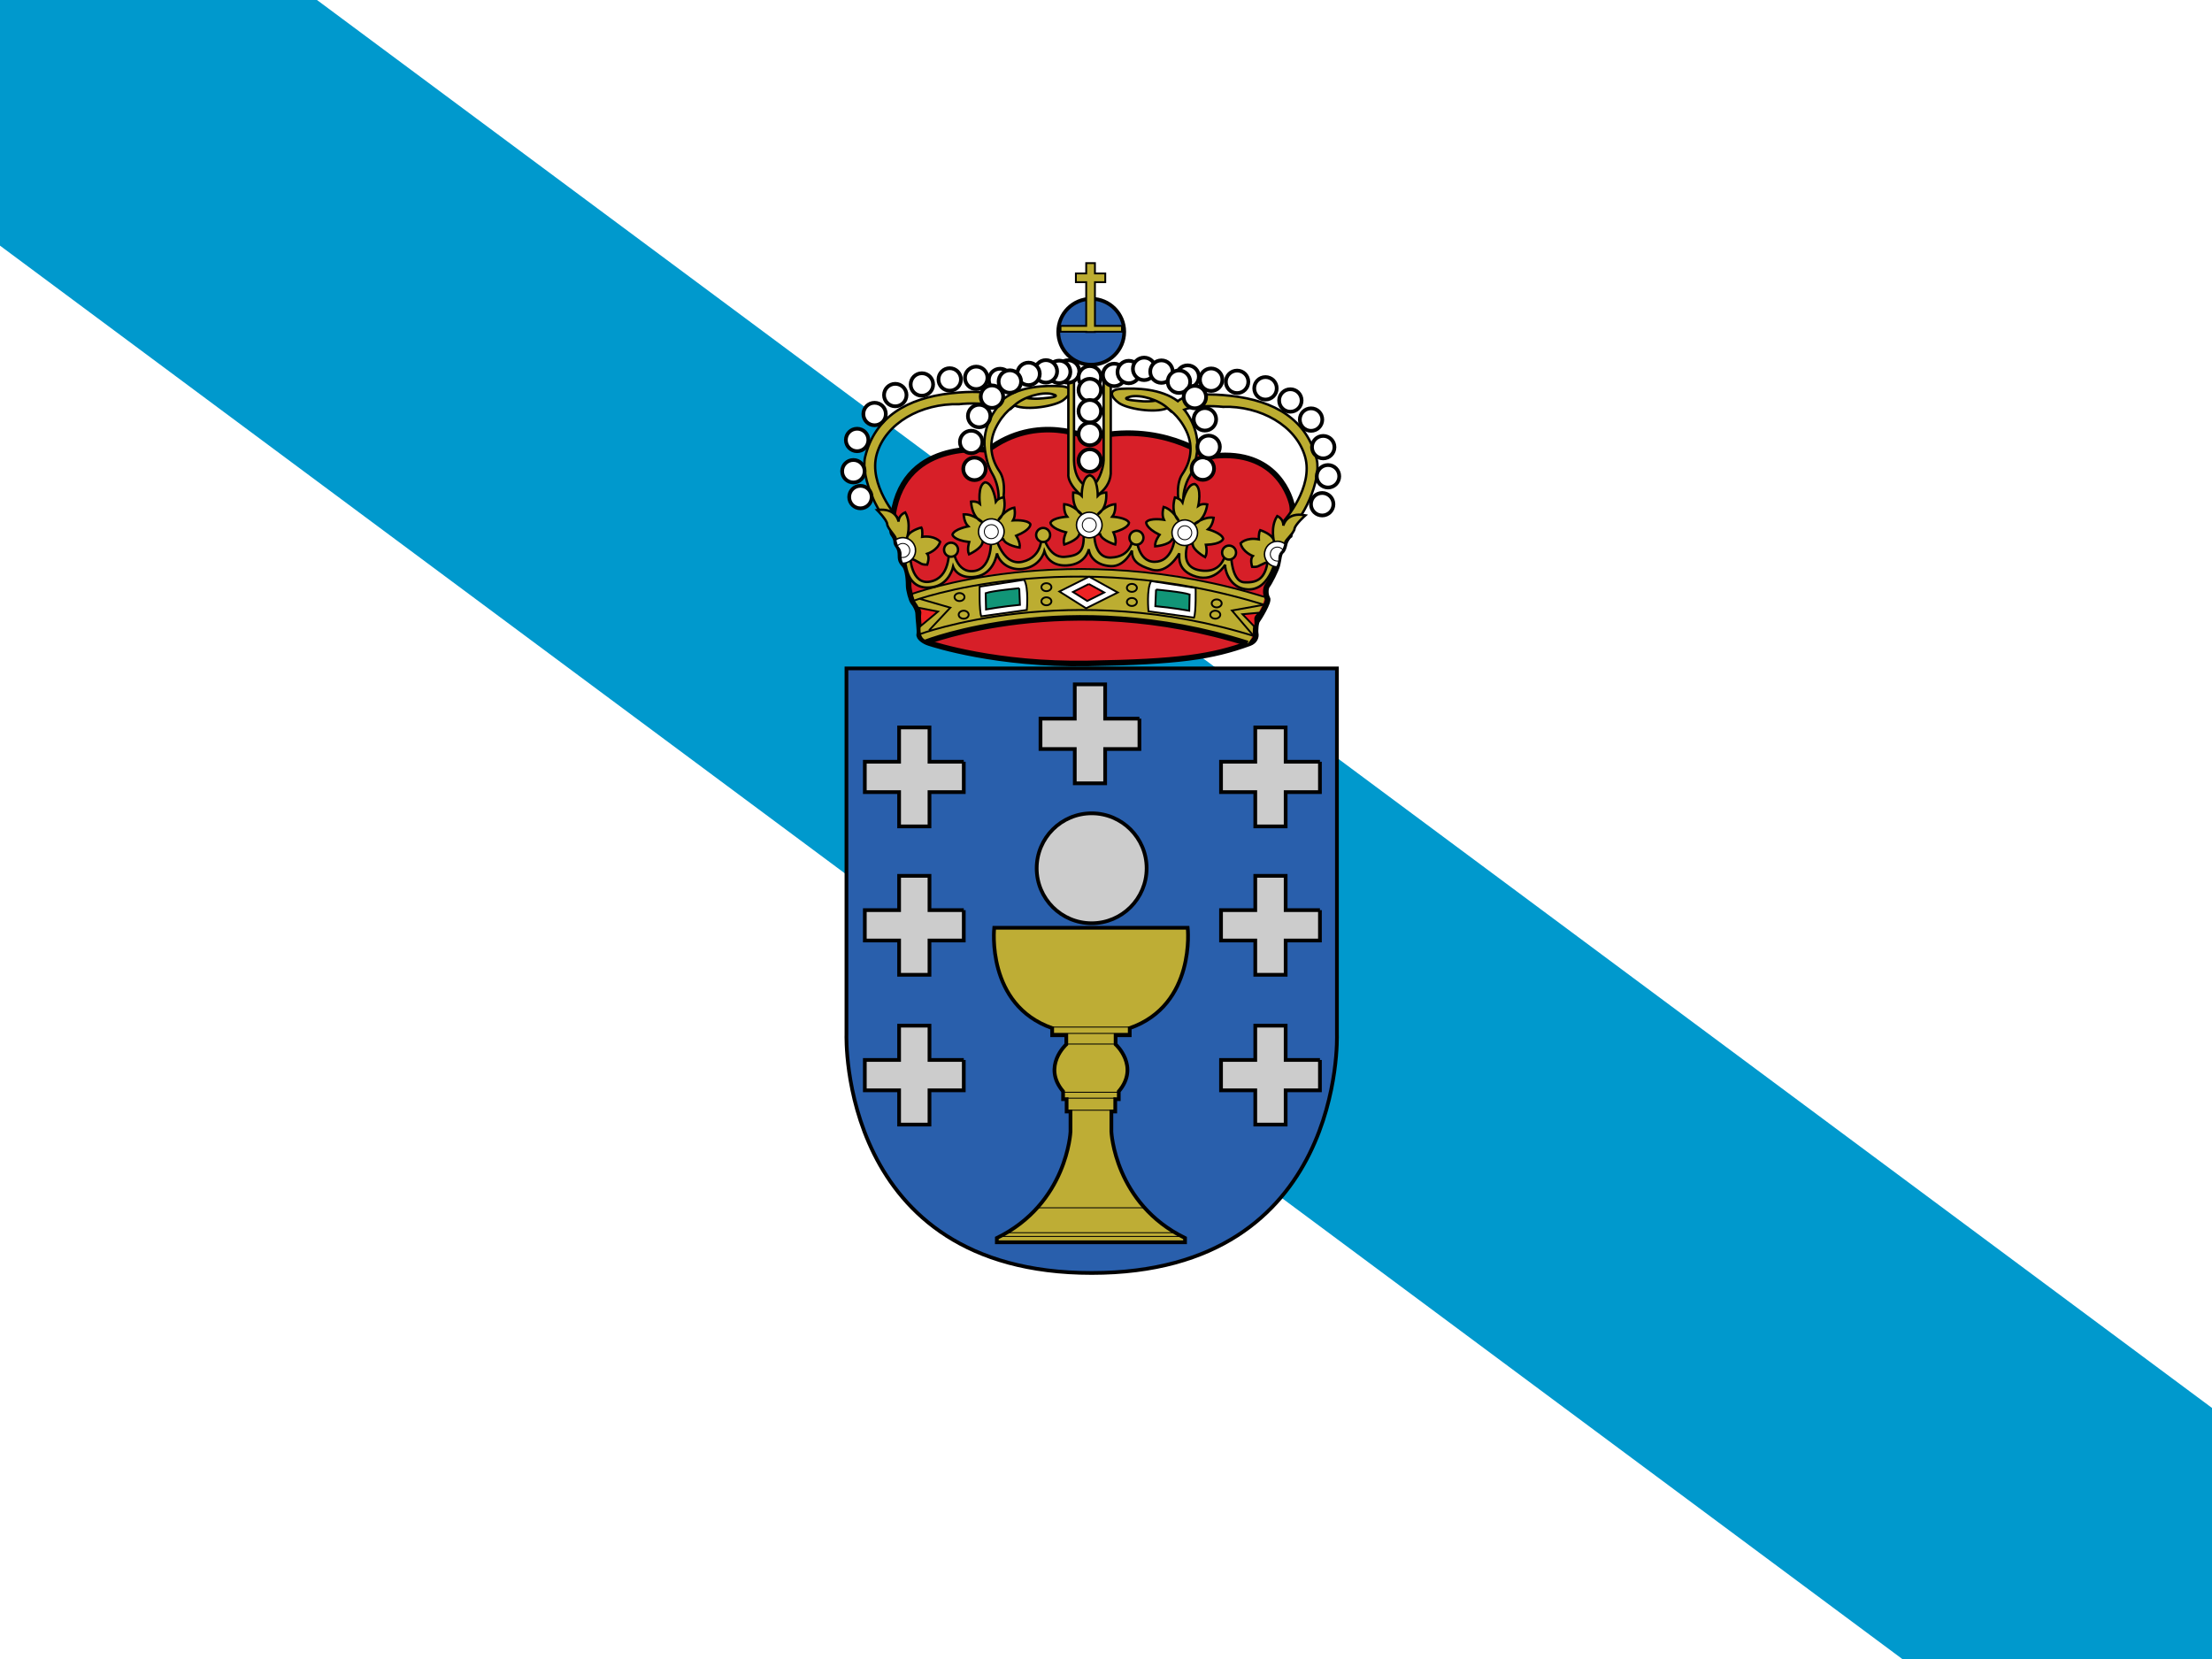 <?xml version="1.0" encoding="UTF-8"?>
<svg id="Layer_1" data-name="Layer 1" xmlns="http://www.w3.org/2000/svg" viewBox="0 0 600 450">
  <rect x="0" y="0" width="600" height="450" fill="#333333" stroke="none"/>
  <defs>
    <style>
      .cls-1 {
        fill: #010101;
        stroke: #059b49;
        stroke-linejoin: round;
        stroke-width: 86px;
      }

      .cls-2 {
        fill: #ed2224;
      }

      .cls-3 {
        fill: #fff;
      }

      .cls-4 {
        fill: #ffcd05;
      }

      .cls-5 {
        fill: #0099cd;
      }

      .cls-6, .cls-7, .cls-8 {
        fill: #bcad31;
      }

      .cls-9 {
        fill: #ccc;
      }

      .cls-10 {
        fill: #d71f28;
      }

      .cls-11 {
        fill: #295fac;
      }

      .cls-12 {
        fill: rgba(3, 142, 111, .94);
      }

      .cls-13 {
        fill: rgba(200, 178, 46, .94);
      }

      .cls-14 {
        stroke-width: .4px;
      }

      .cls-14, .cls-7, .cls-15, .cls-16, .cls-17, .cls-18, .cls-8, .cls-19 {
        stroke: #010101;
      }

      .cls-14, .cls-15, .cls-16, .cls-17, .cls-18, .cls-19 {
        fill: none;
      }

      .cls-7, .cls-18 {
        stroke-width: .65px;
      }

      .cls-15 {
        stroke-width: 1.01px;
      }

      .cls-16 {
        stroke-width: .25px;
      }

      .cls-17, .cls-8 {
        stroke-width: .5px;
      }

      .cls-19 {
        stroke-width: 1.51px;
      }
    </style>
  </defs>
  <path class="cls-1" d="M-619.94,470.22L-20.06,920.87m0-450.66l-599.88,450.66"/>
  <g>
    <g id="g5162">
      <rect id="rect733" class="cls-3" x="-7" y="-3.67" width="614" height="457.33"/>
      <path id="path556" class="cls-5" d="M607,387.1L81.04-3.67H-7V61.43L520.93,453.67h86.07v-66.57"/>
    </g>
    <g id="g4979">
      <path id="path558" class="cls-11" d="M296.12,345.29c-68.75,0-66.52-64.69-66.52-64.69v-99.29h133.04v99.29s2.33,64.69-66.52,64.69"/>
      <path id="path559" class="cls-15" d="M296.12,345.29c-68.75,0-66.52-64.69-66.52-64.69v-99.29h133.04v99.29s2.33,64.69-66.52,64.69Z"/>
      <path id="path560" class="cls-10" d="M295.54,118.83s-14.18-6.9-27.6,3.26c0,0-24.15-3.49-25.92,19.64-.07,.94-.22,2.66,.21,3.16,.43,.5,.86,1.44,.86,2.08s.43,1.01,.58,1.29c.14,.29,.5,.72,.57,1.94,.07,1.22-.14,1.8,1.01,3.02,1.15,1.22,1.22,4.75,1.22,5.75s.72,3.81,1.22,4.39c.5,.57,1.36,2.01,1.36,3.23s.5,4.6,.29,5.46c-.21,.86,1.29,1.94,2.66,2.37,1.36,.43,18.33,5.96,43.05,5.53,24.73-.43,33.63-1.75,43.85-5.46,1.58-.57,1.87-1.87,1.72-2.59-.15-.72,0-3.02,.43-3.59,.43-.57,3.31-5.17,2.73-6.04-.57-.86-.57-2.73,0-3.45,.58-.72,2.38-4.18,2.73-5.61,.36-1.43,.4-3.12,1.06-3.62,.66-.5,.88-2.12,1.01-2.46,.13-.34,.61-1.4,1.28-1.88,0,0,1.25-5.84,.48-8.72-.76-2.88-5.08-15.24-22.62-12.65,0,0-13.03-9.87-32.2-5.08"/>
      <path id="path561" class="cls-19" d="M295.54,118.83s-14.18-6.9-27.6,3.26c0,0-24.15-3.49-25.92,19.64-.07,.94-.22,2.66,.21,3.16,.43,.5,.86,1.44,.86,2.08s.43,1.01,.58,1.29c.14,.29,.5,.72,.57,1.94,.07,1.22-.14,1.8,1.01,3.02,1.15,1.22,1.22,4.75,1.22,5.75s.72,3.81,1.22,4.39c.5,.57,1.36,2.01,1.36,3.23s.5,4.6,.29,5.46c-.21,.86,1.29,1.94,2.66,2.37,1.36,.43,18.33,5.96,43.05,5.53,24.73-.43,33.63-1.75,43.85-5.46,1.58-.57,1.87-1.87,1.72-2.59-.15-.72,0-3.02,.43-3.59,.43-.57,3.31-5.17,2.73-6.04-.57-.86-.57-2.73,0-3.45,.58-.72,2.38-4.18,2.73-5.61,.36-1.43,.4-3.12,1.06-3.62,.66-.5,.88-2.12,1.01-2.46,.13-.34,.61-1.4,1.28-1.88,0,0,1.25-5.84,.48-8.72-.76-2.88-5.08-15.24-22.62-12.65,0,0-13.03-9.87-32.2-5.08h0Z"/>
      <path id="path562" class="cls-6" d="M342.99,161.89c-53.86-17.06-95.37-.85-95.37-.85,0,0,.38,1.88,.86,2.46,.48,.57,1.15,1.92,1.15,2.92s.1,2.44,.1,3.21-.59,4.2,2.49,4.16c0,0,37.43-14.68,86.18,.76,0,0,1.33-1.2,1.38-2.92,.05-1.72,.33-3.55,1.01-4.5,.67-.96,2.2-3.95,2.2-5.23"/>
      <path id="path563" class="cls-13" d="M293.06,251.66h-23.38s-2.3,20.89,15.72,27.22v1.92h3.83v2.49s-6.61,5.94-.87,12.75v2.11h.96v3.35h1.05v5.46s-.86,19.5-19.98,28.85v1.15h51.05v-1.15c-19.12-9.34-19.98-28.85-19.98-28.85v-5.46h1.05v-3.35h.96v-2.11c5.75-6.81-.86-12.75-.86-12.75v-2.49h3.83v-1.92c18.02-6.33,15.72-27.22,15.72-27.22h-29.1"/>
      <path id="path564" class="cls-15" d="M293.06,251.66h-23.38s-2.3,20.89,15.72,27.22v1.92h3.83v2.49s-6.61,5.94-.87,12.75v2.11h.96v3.35h1.05v5.46s-.86,19.5-19.98,28.85v1.15h51.05v-1.15c-19.12-9.34-19.98-28.85-19.98-28.85v-5.46h1.05v-3.35h.96v-2.11c5.75-6.81-.86-12.75-.86-12.75v-2.49h3.83v-1.92c18.02-6.33,15.72-27.22,15.72-27.22h-29.1Z"/>
      <path id="path565" class="cls-16" d="M284.62,278.59h22.57m-21.8,1.72h21.04m-17.2,2.88h13.23m-14.09,13.08h15.1m-14.09,1.61h13.18m-13.18,3.26h13.13m-21.18,26.47h29.18m-37.42,6.76h45.71m-47.44,1.01h49.21"/>
      <path id="path566" class="cls-9" d="M296.11,250.43c8.23,0,14.91-6.68,14.91-14.91s-6.68-14.91-14.91-14.91-14.91,6.68-14.91,14.91,6.68,14.91,14.91,14.91"/>
      <path id="path567" class="cls-15" d="M296.11,250.43c8.23,0,14.91-6.68,14.91-14.91s-6.68-14.91-14.91-14.91-14.91,6.68-14.91,14.91,6.68,14.91,14.91,14.91Z"/>
      <path id="path568" class="cls-9" d="M261.42,206.62h-9.3v-9.3h-8.24v9.3h-9.3v8.24h9.3v9.3h8.24v-9.3h9.3v-8.24"/>
      <path id="path569" class="cls-15" d="M261.42,206.62h-9.3v-9.3h-8.24v9.3h-9.3v8.24h9.3v9.3h8.24v-9.3h9.3v-8.24"/>
      <path id="path570" class="cls-9" d="M358.03,206.62h-9.3v-9.3h-8.24v9.3h-9.29v8.24h9.29v9.3h8.24v-9.3h9.3v-8.24"/>
      <path id="path571" class="cls-15" d="M358.03,206.62h-9.3v-9.3h-8.24v9.3h-9.29v8.24h9.29v9.3h8.24v-9.3h9.3v-8.24"/>
      <path id="path572" class="cls-9" d="M309.07,194.93h-9.3v-9.3h-8.24v9.3h-9.3v8.24h9.3v9.3h8.24v-9.3h9.3v-8.24"/>
      <path id="path573" class="cls-15" d="M309.07,194.93h-9.3v-9.3h-8.24v9.3h-9.3v8.24h9.3v9.3h8.24v-9.3h9.3v-8.24"/>
      <path id="path574" class="cls-9" d="M261.42,246.87h-9.3v-9.3h-8.24v9.3h-9.3v8.24h9.3v9.3h8.24v-9.3h9.3v-8.24"/>
      <path id="path575" class="cls-15" d="M261.42,246.87h-9.3v-9.3h-8.24v9.3h-9.3v8.24h9.3v9.3h8.24v-9.3h9.3v-8.24"/>
      <path id="path576" class="cls-9" d="M358.03,246.87h-9.3v-9.3h-8.24v9.3h-9.29v8.24h9.29v9.3h8.24v-9.3h9.3v-8.24"/>
      <path id="path577" class="cls-15" d="M358.03,246.87h-9.3v-9.3h-8.24v9.3h-9.29v8.24h9.29v9.3h8.24v-9.3h9.3v-8.24"/>
      <path id="path578" class="cls-9" d="M261.42,287.51h-9.3v-9.3h-8.24v9.3h-9.3v8.24h9.3v9.29h8.24v-9.29h9.3v-8.24"/>
      <path id="path579" class="cls-15" d="M261.42,287.51h-9.3v-9.3h-8.24v9.3h-9.3v8.24h9.3v9.29h8.24v-9.29h9.3v-8.24"/>
      <path id="path580" class="cls-9" d="M358.03,287.51h-9.3v-9.3h-8.24v9.3h-9.29v8.24h9.29v9.29h8.24v-9.29h9.3v-8.24"/>
      <path id="path581" class="cls-15" d="M358.03,287.51h-9.3v-9.3h-8.24v9.3h-9.29v8.24h9.29v9.29h8.24v-9.29h9.3v-8.24"/>
      <path id="path582" class="cls-11" d="M295.99,98.93c4.94,0,8.95-4,8.95-8.94s-4.01-8.94-8.95-8.94-8.94,4-8.94,8.94,4,8.94,8.94,8.94"/>
      <path id="path583" class="cls-15" d="M295.99,98.93c4.94,0,8.95-4,8.95-8.94s-4.01-8.94-8.95-8.94-8.94,4-8.94,8.94,4,8.94,8.94,8.94Z"/>
      <path id="path584" class="cls-4" d="M304.33,88.4h-7.33v-11.86h2.8v-2.37h-2.8v-2.8h-2.37v2.8h-2.8v2.37h2.8v11.86h-6.97v1.58h6.97v.07h2.37v-.07h7.33v-1.58"/>
      <path id="path585" class="cls-8" d="M304.33,88.4h-7.33v-11.86h2.8v-2.37h-2.8v-2.8h-2.37v2.8h-2.8v2.37h2.8v11.86h-6.97v1.58h6.97v.07h2.37v-.07h7.33v-1.58"/>
      <path id="path586" class="cls-4" d="M260.17,109.63s6.61-.77,10.44,.77c0,0-4.39,5-3.45,11.59,.48,3.36,1.15,5.08,2.11,6.71,.96,1.63,2.01,4.98,1.44,7.67h1.25s1.25-5.46-.86-8.53c-2.11-3.06-3.16-7.28-1.05-11.69,2.11-4.41,5.17-6.13,5.17-6.13,3.55,1.44,11.02,.09,13.13-1.44,2.11-1.54,3.16-3.64-.77-3.83-3.93-.19-10.64-.1-15.24,3.36,0,0-2.4-2.78-14.38-1.44-11.98,1.34-20.64,6.46-23.29,17.25-1.34,5.46,3.74,16.96,8.43,19.74,0,0-.14-1.87,.34-3.21,0,0-8-8.96-5.61-17.3,2.39-8.34,11.98-13.8,22.33-13.51"/>
      <path id="path587" class="cls-7" d="M260.17,109.63s6.61-.77,10.44,.77c0,0-4.39,5-3.45,11.59,.48,3.36,1.15,5.08,2.11,6.71,.96,1.63,2.01,4.98,1.44,7.67h1.25s1.25-5.46-.86-8.53c-2.11-3.06-3.16-7.28-1.05-11.69,2.11-4.41,5.17-6.13,5.17-6.13,3.55,1.44,11.02,.09,13.13-1.44,2.11-1.54,3.16-3.64-.77-3.83-3.93-.19-10.64-.1-15.24,3.36,0,0-2.4-2.78-14.38-1.44-11.98,1.34-20.64,6.46-23.29,17.25-1.34,5.46,3.74,16.96,8.43,19.74,0,0-.14-1.87,.34-3.21,0,0-8-8.96-5.61-17.3,2.39-8.34,11.98-13.8,22.33-13.51Z"/>
      <path id="path588" class="cls-3" d="M282.69,107.98c2.07-.17,3.73-.53,3.71-.81-.02-.28-1.72-.37-3.79-.2-2.07,.17-3.73,.53-3.71,.81,.02,.28,1.72,.37,3.79,.2"/>
      <path id="path589" class="cls-18" d="M275.15,109.96s-2.37,2.23,0,0c2.37-2.23,7.33-3.74,10.14-3.09,2.8,.65-.51,1.01-1.44,1.08s-2.8,.43-5.53,0"/>
      <path id="path590" class="cls-4" d="M331.66,110.35s-6.61-.76-10.44,.77c0,0,4.39,4.99,3.45,11.59-.48,3.36-1.15,5.08-2.11,6.71-.96,1.63-2.01,4.98-1.44,7.67h-1.25s-1.24-5.46,.86-8.53c2.11-3.07,3.16-7.28,1.05-11.69-2.11-4.41-5.17-6.14-5.17-6.14-3.55,1.44-11.02,.1-13.13-1.44-2.1-1.54-3.16-3.64,.77-3.83,3.93-.19,10.64-.1,15.24,3.35,0,0,2.39-2.78,14.37-1.44,11.98,1.34,20.64,6.46,23.29,17.25,1.34,5.46-3.74,16.96-8.43,19.74,0,0,.15-1.87-.34-3.21,0,0,8-8.96,5.61-17.3-2.4-8.34-11.98-13.8-22.33-13.51"/>
      <path id="path591" class="cls-7" d="M331.66,110.35s-6.61-.76-10.44,.77c0,0,4.39,4.99,3.45,11.59-.48,3.36-1.15,5.08-2.11,6.71-.96,1.63-2.01,4.98-1.44,7.67h-1.25s-1.24-5.46,.86-8.53c2.11-3.07,3.16-7.28,1.05-11.69-2.11-4.41-5.17-6.14-5.17-6.14-3.55,1.44-11.02,.1-13.13-1.44-2.1-1.54-3.16-3.64,.77-3.83,3.93-.19,10.64-.1,15.24,3.35,0,0,2.39-2.78,14.37-1.44,11.98,1.34,20.64,6.46,23.29,17.25,1.34,5.46-3.74,16.96-8.43,19.74,0,0,.15-1.87-.34-3.21,0,0,8-8.96,5.61-17.3-2.4-8.34-11.98-13.8-22.33-13.51Z"/>
      <path id="path592" class="cls-3" d="M309.15,108.7c-2.07-.17-3.73-.53-3.71-.81,.02-.28,1.72-.37,3.79-.2,2.07,.17,3.73,.53,3.71,.81-.02,.28-1.72,.37-3.79,.2"/>
      <path id="path593" class="cls-18" d="M316.69,110.68s2.37,2.23,0,0c-2.37-2.23-7.33-3.74-10.13-3.09-2.8,.65,.5,1.01,1.44,1.08,.94,.07,2.8,.43,5.54,0"/>
      <path id="path594" class="cls-4" d="M289.79,103.02v25.49c-.29,2.49,3.06,6.04,5.46,7.09,0,0,5.65-1.92,6.04-7.09v-26.93h-1.92v23.29c-.09,2.4-1.63,6.71-3.74,7.38,0,0-4.12-.67-4.31-7.29v-22.71l-1.53,.76"/>
      <path id="path595" class="cls-7" d="M289.79,103.02v25.49c-.29,2.49,3.06,6.04,5.46,7.09,0,0,5.65-1.92,6.04-7.09v-26.93h-1.92v23.29c-.09,2.4-1.63,6.71-3.74,7.38,0,0-4.12-.67-4.31-7.29v-22.71l-1.53,.76"/>
      <path id="path596" class="cls-3" d="M233.39,137.88c1.68,0,3.05-1.36,3.05-3.05s-1.36-3.05-3.05-3.05-3.05,1.36-3.05,3.05,1.36,3.05,3.05,3.05"/>
      <path id="path597" class="cls-15" d="M233.39,137.88c1.68,0,3.05-1.36,3.05-3.05s-1.36-3.05-3.05-3.05-3.05,1.36-3.05,3.05,1.36,3.05,3.05,3.05Z"/>
      <path id="path598" class="cls-3" d="M231.48,130.87c1.69,0,3.05-1.36,3.05-3.05s-1.36-3.05-3.05-3.05-3.05,1.36-3.05,3.05,1.36,3.05,3.05,3.05"/>
      <path id="path599" class="cls-15" d="M231.48,130.87c1.69,0,3.05-1.36,3.05-3.05s-1.36-3.05-3.05-3.05-3.05,1.36-3.05,3.05,1.36,3.05,3.05,3.05Z"/>
      <path id="path600" class="cls-3" d="M232.49,122.39c1.68,0,3.05-1.36,3.05-3.05s-1.36-3.05-3.05-3.05-3.05,1.36-3.05,3.05,1.36,3.05,3.05,3.05"/>
      <path id="path601" class="cls-15" d="M232.49,122.39c1.68,0,3.05-1.36,3.05-3.05s-1.36-3.05-3.05-3.05-3.05,1.36-3.05,3.05,1.36,3.05,3.05,3.05Z"/>
      <path id="path602" class="cls-3" d="M237.23,115.35c1.69,0,3.05-1.36,3.05-3.05s-1.36-3.05-3.05-3.05-3.05,1.36-3.05,3.05,1.36,3.05,3.05,3.05"/>
      <path id="path603" class="cls-15" d="M237.23,115.35c1.69,0,3.05-1.36,3.05-3.05s-1.36-3.05-3.05-3.05-3.05,1.36-3.05,3.05,1.36,3.05,3.05,3.05Z"/>
      <path id="path604" class="cls-3" d="M242.84,110.21c1.68,0,3.05-1.36,3.05-3.05s-1.36-3.05-3.05-3.05-3.05,1.36-3.05,3.05,1.37,3.05,3.05,3.05"/>
      <path id="path605" class="cls-15" d="M242.84,110.21c1.68,0,3.05-1.36,3.05-3.05s-1.36-3.05-3.05-3.05-3.05,1.36-3.05,3.05,1.37,3.05,3.05,3.05Z"/>
      <path id="path606" class="cls-3" d="M250.06,107.34c1.68,0,3.05-1.36,3.05-3.05s-1.36-3.05-3.05-3.05-3.05,1.36-3.05,3.05,1.36,3.05,3.05,3.05"/>
      <path id="path607" class="cls-15" d="M250.06,107.34c1.68,0,3.05-1.36,3.05-3.05s-1.36-3.05-3.05-3.05-3.05,1.36-3.05,3.05,1.36,3.05,3.05,3.05Z"/>
      <path id="path608" class="cls-3" d="M257.61,105.97c1.68,0,3.05-1.37,3.05-3.05s-1.36-3.05-3.05-3.05-3.05,1.36-3.05,3.05,1.36,3.05,3.05,3.05"/>
      <path id="path609" class="cls-15" d="M257.61,105.97c1.68,0,3.05-1.37,3.05-3.05s-1.36-3.05-3.05-3.05-3.05,1.36-3.05,3.05,1.36,3.05,3.05,3.05Z"/>
      <path id="path610" class="cls-3" d="M264.8,105.54c1.68,0,3.05-1.37,3.05-3.05s-1.36-3.05-3.05-3.05-3.05,1.36-3.05,3.05,1.36,3.05,3.05,3.05"/>
      <path id="path611" class="cls-15" d="M264.8,105.54c1.68,0,3.05-1.37,3.05-3.05s-1.36-3.05-3.05-3.05-3.05,1.36-3.05,3.05,1.36,3.05,3.05,3.05Z"/>
      <path id="path612" class="cls-3" d="M271.27,106.11c1.68,0,3.05-1.36,3.05-3.05s-1.36-3.05-3.05-3.05-3.05,1.36-3.05,3.05,1.36,3.05,3.05,3.05"/>
      <path id="path613" class="cls-15" d="M271.27,106.11c1.68,0,3.05-1.36,3.05-3.05s-1.36-3.05-3.05-3.05-3.05,1.36-3.05,3.05,1.36,3.05,3.05,3.05Z"/>
      <path id="path614" class="cls-3" d="M289.71,103.81c1.68,0,3.05-1.36,3.05-3.05s-1.37-3.05-3.05-3.05-3.05,1.36-3.05,3.05,1.36,3.05,3.05,3.05"/>
      <path id="path615" class="cls-15" d="M289.71,103.81c1.68,0,3.05-1.36,3.05-3.05s-1.37-3.05-3.05-3.05-3.05,1.36-3.05,3.05,1.36,3.05,3.05,3.05Z"/>
      <path id="path616" class="cls-3" d="M295.6,105.39c1.68,0,3.05-1.36,3.05-3.05s-1.37-3.05-3.05-3.05-3.05,1.36-3.05,3.05,1.36,3.05,3.05,3.05"/>
      <path id="path617" class="cls-15" d="M295.6,105.39c1.68,0,3.05-1.36,3.05-3.05s-1.37-3.05-3.05-3.05-3.05,1.36-3.05,3.05,1.36,3.05,3.05,3.05Z"/>
      <path id="path618" class="cls-3" d="M295.6,127.96c1.68,0,3.05-1.36,3.05-3.05s-1.37-3.05-3.05-3.05-3.05,1.36-3.05,3.05,1.36,3.05,3.05,3.05"/>
      <path id="path619" class="cls-15" d="M295.6,127.96c1.68,0,3.05-1.36,3.05-3.05s-1.37-3.05-3.05-3.05-3.05,1.36-3.05,3.05,1.36,3.05,3.05,3.05Z"/>
      <path id="path620" class="cls-3" d="M358.64,139.82c1.68,0,3.05-1.36,3.05-3.05s-1.36-3.05-3.05-3.05-3.05,1.36-3.05,3.05,1.36,3.05,3.05,3.05"/>
      <path id="path621" class="cls-15" d="M358.64,139.82c1.68,0,3.05-1.36,3.05-3.05s-1.36-3.05-3.05-3.05-3.05,1.36-3.05,3.05,1.36,3.05,3.05,3.05Z"/>
      <path id="path622" class="cls-3" d="M360.22,132.24c1.69,0,3.05-1.36,3.05-3.05s-1.36-3.05-3.05-3.05-3.05,1.36-3.05,3.05,1.36,3.05,3.05,3.05"/>
      <path id="path623" class="cls-15" d="M360.22,132.24c1.69,0,3.05-1.36,3.05-3.05s-1.36-3.05-3.05-3.05-3.05,1.36-3.05,3.05,1.36,3.05,3.05,3.05Z"/>
      <path id="path624" class="cls-3" d="M358.92,124.34c1.69,0,3.05-1.36,3.05-3.05s-1.36-3.05-3.05-3.05-3.05,1.36-3.05,3.05,1.36,3.05,3.05,3.05"/>
      <path id="path625" class="cls-15" d="M358.92,124.34c1.69,0,3.05-1.36,3.05-3.05s-1.36-3.05-3.05-3.05-3.05,1.36-3.05,3.05,1.36,3.05,3.05,3.05Z"/>
      <path id="path626" class="cls-3" d="M355.62,116.86c1.69,0,3.05-1.37,3.05-3.05s-1.36-3.05-3.05-3.05-3.05,1.36-3.05,3.05,1.36,3.05,3.05,3.05"/>
      <path id="path627" class="cls-15" d="M355.62,116.86c1.69,0,3.05-1.37,3.05-3.05s-1.36-3.05-3.05-3.05-3.05,1.36-3.05,3.05,1.36,3.05,3.05,3.05Z"/>
      <path id="path628" class="cls-3" d="M350.01,111.68c1.68,0,3.05-1.36,3.05-3.05s-1.36-3.05-3.05-3.05-3.05,1.36-3.05,3.05,1.37,3.05,3.05,3.05"/>
      <path id="path629" class="cls-15" d="M350.01,111.68c1.68,0,3.05-1.36,3.05-3.05s-1.36-3.05-3.05-3.05-3.05,1.36-3.05,3.05,1.37,3.05,3.05,3.05Z"/>
      <path id="path630" class="cls-3" d="M343.26,108.38c1.68,0,3.05-1.36,3.05-3.05s-1.36-3.05-3.05-3.05-3.05,1.36-3.05,3.05,1.36,3.05,3.05,3.05"/>
      <path id="path631" class="cls-15" d="M343.26,108.38c1.68,0,3.05-1.36,3.05-3.05s-1.36-3.05-3.05-3.05-3.05,1.36-3.05,3.05,1.36,3.05,3.05,3.05Z"/>
      <path id="path632" class="cls-3" d="M335.56,106.62c1.69,0,3.05-1.36,3.05-3.05s-1.36-3.05-3.05-3.05-3.05,1.36-3.05,3.05,1.36,3.05,3.05,3.05"/>
      <path id="path633" class="cls-15" d="M335.56,106.62c1.69,0,3.05-1.36,3.05-3.05s-1.36-3.05-3.05-3.05-3.05,1.36-3.05,3.05,1.36,3.05,3.05,3.05Z"/>
      <path id="path634" class="cls-3" d="M328.52,106.04c1.69,0,3.05-1.36,3.05-3.05s-1.36-3.05-3.05-3.05-3.05,1.36-3.05,3.05,1.36,3.05,3.05,3.05"/>
      <path id="path635" class="cls-15" d="M328.52,106.04c1.69,0,3.05-1.36,3.05-3.05s-1.36-3.05-3.05-3.05-3.05,1.36-3.05,3.05,1.36,3.05,3.05,3.05Z"/>
      <path id="path636" class="cls-3" d="M322.14,105.2c1.69,0,3.05-1.36,3.05-3.05s-1.36-3.05-3.05-3.05-3.05,1.36-3.05,3.05,1.36,3.05,3.05,3.05"/>
      <path id="path637" class="cls-15" d="M322.14,105.2c1.69,0,3.05-1.36,3.05-3.05s-1.36-3.05-3.05-3.05-3.05,1.36-3.05,3.05,1.36,3.05,3.05,3.05Z"/>
      <path id="path638" class="cls-3" d="M326.26,130.16c1.68,0,3.05-1.37,3.05-3.05s-1.36-3.05-3.05-3.05-3.05,1.36-3.05,3.05,1.36,3.05,3.05,3.05"/>
      <path id="path639" class="cls-15" d="M326.26,130.16c1.68,0,3.05-1.37,3.05-3.05s-1.36-3.05-3.05-3.05-3.05,1.36-3.05,3.05,1.36,3.05,3.05,3.05Z"/>
      <path id="path640" class="cls-3" d="M327.84,124.26c1.68,0,3.05-1.36,3.05-3.05s-1.36-3.05-3.05-3.05-3.05,1.36-3.05,3.05,1.36,3.05,3.05,3.05"/>
      <path id="path641" class="cls-15" d="M327.84,124.26c1.68,0,3.05-1.36,3.05-3.05s-1.36-3.05-3.05-3.05-3.05,1.36-3.05,3.05,1.36,3.05,3.05,3.05Z"/>
      <path id="path642" class="cls-3" d="M302.21,104.75c1.69,0,3.05-1.37,3.05-3.05s-1.36-3.05-3.05-3.05-3.05,1.36-3.05,3.05,1.36,3.05,3.05,3.05"/>
      <path id="path643" class="cls-15" d="M302.21,104.75c1.69,0,3.05-1.37,3.05-3.05s-1.36-3.05-3.05-3.05-3.05,1.36-3.05,3.05,1.36,3.05,3.05,3.05Z"/>
      <path id="path644" class="cls-3" d="M287.29,103.92c1.69,0,3.05-1.36,3.05-3.05s-1.36-3.05-3.05-3.05-3.05,1.36-3.05,3.05,1.36,3.05,3.05,3.05"/>
      <path id="path645" class="cls-15" d="M287.29,103.92c1.69,0,3.05-1.36,3.05-3.05s-1.36-3.05-3.05-3.05-3.05,1.36-3.05,3.05,1.36,3.05,3.05,3.05Z"/>
      <path id="path646" class="cls-3" d="M283.7,103.78c1.68,0,3.05-1.36,3.05-3.05s-1.36-3.05-3.05-3.05-3.05,1.36-3.05,3.05,1.36,3.05,3.05,3.05"/>
      <path id="path647" class="cls-15" d="M283.7,103.78c1.68,0,3.05-1.36,3.05-3.05s-1.36-3.05-3.05-3.05-3.05,1.36-3.05,3.05,1.36,3.05,3.05,3.05Z"/>
      <path id="path648" class="cls-3" d="M264.33,130.23c1.68,0,3.05-1.36,3.05-3.05s-1.37-3.05-3.05-3.05-3.05,1.36-3.05,3.05,1.36,3.05,3.05,3.05"/>
      <path id="path649" class="cls-15" d="M264.33,130.23c1.68,0,3.05-1.36,3.05-3.05s-1.37-3.05-3.05-3.05-3.05,1.36-3.05,3.05,1.36,3.05,3.05,3.05Z"/>
      <path id="path650" class="cls-3" d="M263.43,122.93c1.68,0,3.05-1.36,3.05-3.05s-1.37-3.05-3.05-3.05-3.05,1.36-3.05,3.05,1.36,3.05,3.05,3.05"/>
      <path id="path651" class="cls-15" d="M263.43,122.93c1.68,0,3.05-1.36,3.05-3.05s-1.37-3.05-3.05-3.05-3.05,1.36-3.05,3.05,1.36,3.05,3.05,3.05Z"/>
      <path id="path652" class="cls-3" d="M265.59,115.89c1.69,0,3.05-1.36,3.05-3.05s-1.36-3.05-3.05-3.05-3.05,1.36-3.05,3.05,1.36,3.05,3.05,3.05"/>
      <path id="path653" class="cls-15" d="M265.59,115.89c1.69,0,3.05-1.36,3.05-3.05s-1.36-3.05-3.05-3.05-3.05,1.36-3.05,3.05,1.36,3.05,3.05,3.05Z"/>
      <path id="path654" class="cls-3" d="M278.99,104.46c1.69,0,3.05-1.36,3.05-3.05s-1.36-3.05-3.05-3.05-3.05,1.36-3.05,3.05,1.36,3.05,3.05,3.05"/>
      <path id="path655" class="cls-15" d="M278.99,104.46c1.69,0,3.05-1.36,3.05-3.05s-1.36-3.05-3.05-3.05-3.05,1.36-3.05,3.05,1.36,3.05,3.05,3.05Z"/>
      <path id="path656" class="cls-3" d="M273.92,106.54c1.69,0,3.05-1.36,3.05-3.05s-1.36-3.05-3.05-3.05-3.05,1.36-3.05,3.05,1.36,3.05,3.05,3.05"/>
      <path id="path657" class="cls-15" d="M273.92,106.54c1.69,0,3.05-1.36,3.05-3.05s-1.36-3.05-3.05-3.05-3.05,1.36-3.05,3.05,1.36,3.05,3.05,3.05Z"/>
      <path id="path658" class="cls-3" d="M269.07,110.64c1.68,0,3.05-1.37,3.05-3.05s-1.36-3.05-3.05-3.05-3.05,1.36-3.05,3.05,1.36,3.05,3.05,3.05"/>
      <path id="path659" class="cls-15" d="M269.07,110.64c1.68,0,3.05-1.37,3.05-3.05s-1.36-3.05-3.05-3.05-3.05,1.36-3.05,3.05,1.36,3.05,3.05,3.05Z"/>
      <path id="path660" class="cls-3" d="M295.6,108.85c1.68,0,3.05-1.37,3.05-3.05s-1.37-3.05-3.05-3.05-3.05,1.36-3.05,3.05,1.36,3.05,3.05,3.05"/>
      <path id="path661" class="cls-15" d="M295.6,108.85c1.68,0,3.05-1.37,3.05-3.05s-1.37-3.05-3.05-3.05-3.05,1.36-3.05,3.05,1.36,3.05,3.05,3.05Z"/>
      <path id="path662" class="cls-3" d="M295.6,114.59c1.68,0,3.05-1.36,3.05-3.05s-1.37-3.05-3.05-3.05-3.05,1.36-3.05,3.05,1.36,3.05,3.05,3.05"/>
      <path id="path663" class="cls-15" d="M295.6,114.59c1.68,0,3.05-1.36,3.05-3.05s-1.37-3.05-3.05-3.05-3.05,1.36-3.05,3.05,1.36,3.05,3.05,3.05Z"/>
      <path id="path664" class="cls-3" d="M295.6,120.78c1.68,0,3.05-1.36,3.05-3.05s-1.37-3.05-3.05-3.05-3.05,1.36-3.05,3.05,1.36,3.05,3.05,3.05"/>
      <path id="path665" class="cls-15" d="M295.6,120.78c1.68,0,3.05-1.36,3.05-3.05s-1.37-3.05-3.05-3.05-3.05,1.36-3.05,3.05,1.36,3.05,3.05,3.05Z"/>
      <path id="path666" class="cls-3" d="M306.17,103.96c1.68,0,3.05-1.37,3.05-3.05s-1.36-3.05-3.05-3.05-3.05,1.36-3.05,3.05,1.36,3.05,3.05,3.05"/>
      <path id="path667" class="cls-15" d="M306.17,103.96c1.68,0,3.05-1.37,3.05-3.05s-1.36-3.05-3.05-3.05-3.05,1.36-3.05,3.05,1.36,3.05,3.05,3.05Z"/>
      <path id="path668" class="cls-3" d="M310.34,103.1c1.68,0,3.05-1.37,3.05-3.05s-1.36-3.05-3.05-3.05-3.05,1.36-3.05,3.05,1.36,3.05,3.05,3.05"/>
      <path id="path669" class="cls-15" d="M310.34,103.1c1.68,0,3.05-1.37,3.05-3.05s-1.36-3.05-3.05-3.05-3.05,1.36-3.05,3.05,1.36,3.05,3.05,3.05Z"/>
      <path id="path670" class="cls-3" d="M315.04,103.85c1.68,0,3.05-1.37,3.05-3.05s-1.36-3.05-3.05-3.05-3.05,1.36-3.05,3.05,1.36,3.05,3.05,3.05"/>
      <path id="path671" class="cls-15" d="M315.04,103.85c1.68,0,3.05-1.37,3.05-3.05s-1.36-3.05-3.05-3.05-3.05,1.36-3.05,3.05,1.36,3.05,3.05,3.05Z"/>
      <path id="path672" class="cls-3" d="M326.83,116.79c1.68,0,3.05-1.36,3.05-3.05s-1.37-3.05-3.05-3.05-3.05,1.36-3.05,3.05,1.36,3.05,3.05,3.05"/>
      <path id="path673" class="cls-15" d="M326.83,116.79c1.68,0,3.05-1.36,3.05-3.05s-1.37-3.05-3.05-3.05-3.05,1.36-3.05,3.05,1.36,3.05,3.05,3.05Z"/>
      <path id="path674" class="cls-3" d="M319.79,106.58c1.69,0,3.05-1.36,3.05-3.05s-1.36-3.05-3.05-3.05-3.05,1.36-3.05,3.05,1.36,3.05,3.05,3.05"/>
      <path id="path675" class="cls-15" d="M319.79,106.58c1.69,0,3.05-1.36,3.05-3.05s-1.36-3.05-3.05-3.05-3.05,1.36-3.05,3.05,1.36,3.05,3.05,3.05Z"/>
      <path id="path676" class="cls-3" d="M324.1,110.75c1.68,0,3.05-1.36,3.05-3.05s-1.36-3.05-3.05-3.05-3.05,1.36-3.05,3.05,1.36,3.05,3.05,3.05"/>
      <path id="path677" class="cls-15" d="M324.1,110.75c1.68,0,3.05-1.36,3.05-3.05s-1.36-3.05-3.05-3.05-3.05,1.36-3.05,3.05,1.36,3.05,3.05,3.05Z"/>
      <path id="path678" class="cls-3" d="M295.41,156.41l-8.05,4.03,7.24,4.56,8.59-4.29-7.78-4.3"/>
      <path id="path679" class="cls-17" d="M295.41,156.41l-8.05,4.03,7.24,4.56,8.59-4.29-7.78-4.3"/>
      <path id="path680" class="cls-3" d="M277.81,157.26l-12.08,1.87s-.15,6.47,.43,8.05l12.36-1.73s.58-6.04-.72-8.19"/>
      <path id="path681" class="cls-17" d="M277.81,157.26l-12.08,1.87s-.15,6.47,.43,8.05l12.36-1.73s.58-6.04-.72-8.19Z"/>
      <path id="path682" class="cls-12" d="M276.46,159.56s-7.28,.67-9.1,1.34l.1,4.41s4.79-.86,9.2-1.25l-.19-4.5"/>
      <path id="path683" class="cls-17" d="M276.46,159.56s-7.28,.67-9.1,1.34l.1,4.41s4.79-.86,9.2-1.25l-.19-4.5"/>
      <path id="path684" class="cls-3" d="M312.24,157.61l12.07,1.87s.15,6.47-.43,8.05l-12.36-1.72s-.58-6.04,.72-8.19"/>
      <path id="path685" class="cls-17" d="M312.24,157.61l12.07,1.87s.15,6.47-.43,8.05l-12.36-1.72s-.58-6.04,.72-8.19Z"/>
      <path id="path686" class="cls-12" d="M313.58,159.91s7.28,.67,9.1,1.34l-.1,4.41s-4.79-.86-9.2-1.24l.19-4.5"/>
      <path id="path687" class="cls-17" d="M313.58,159.91s7.28,.67,9.1,1.34l-.1,4.41s-4.79-.86-9.2-1.24l.19-4.5"/>
      <path id="path688" class="cls-17" d="M247.62,163.01s42.36-15.73,96.22,1.33m-94.5,7.73s40.97-15.32,91.5,.68m-91.31-10.31l8.24,2.39-5.75,6.14"/>
      <path id="path689" class="cls-2" d="M249.73,169.81l4.7-3.93-5.37-1.05s.73,.83,.58,1.59c-.15,.76,.04,2.72,.09,3.39"/>
      <path id="path690" class="cls-17" d="M249.73,169.81l4.7-3.93-5.37-1.05s.73,.83,.58,1.59c-.15,.76,.04,2.72,.09,3.39Z"/>
      <path id="path691" class="cls-17" d="M342.93,164.02l-8.77,1.58,5.89,6.9"/>
      <path id="path692" class="cls-2" d="M340.34,170.06l-3.31-3.45,4.74-.43s-1.29,.86-1.29,1.58,.15,1.72-.14,2.3"/>
      <path id="path693" class="cls-17" d="M340.34,170.06l-3.31-3.45,4.74-.43s-1.29,.86-1.29,1.58,.15,1.72-.14,2.3Z"/>
      <path id="path694" class="cls-17" d="M260.27,163.04c.75,0,1.35-.49,1.35-1.09s-.61-1.08-1.35-1.08-1.36,.49-1.36,1.08,.61,1.09,1.36,1.09Zm23.56-2.69c.75,0,1.36-.49,1.36-1.08s-.61-1.08-1.36-1.08-1.35,.48-1.35,1.08,.61,1.08,1.35,1.08Zm0,3.83c.75,0,1.36-.49,1.36-1.08s-.61-1.08-1.36-1.08-1.35,.48-1.35,1.08,.61,1.08,1.35,1.08Zm23.19-3.64c.75,0,1.36-.48,1.36-1.08s-.61-1.08-1.36-1.08-1.35,.48-1.35,1.08,.61,1.08,1.35,1.08Zm23,4.22c.75,0,1.36-.49,1.36-1.09s-.61-1.08-1.36-1.08-1.35,.49-1.35,1.08,.61,1.09,1.35,1.09Zm-.38,3.06c.75,0,1.36-.49,1.36-1.08s-.61-1.09-1.36-1.09-1.36,.49-1.36,1.09,.61,1.08,1.36,1.08Zm-22.62-3.45c.75,0,1.36-.49,1.36-1.08s-.61-1.08-1.36-1.08-1.35,.48-1.35,1.08,.61,1.08,1.35,1.08Zm-45.62,3.45c.75,0,1.35-.49,1.35-1.08s-.61-1.09-1.35-1.09-1.36,.49-1.36,1.09,.61,1.08,1.36,1.08Z"/>
      <path id="path695" class="cls-4" d="M246.85,150.65s.19,8.24,5.56,7.09c5.37-1.15,4.79-7.86,5.18-8.24,.38-.38,.96-.38,.96-.38,0,0,.77,6.52,5.75,5.75,4.98-.77,4.79-8.82,4.22-10.16l1.15-.38s1.91,9.39,7.66,8.05c5.75-1.34,5.18-7.28,5.18-7.28h.44s1.28,6.32,5.88,5.94c4.6-.38,5.56-1.92,4.98-8.24l3.07-.57s-1.15,9.2,4.41,9.01c5.56-.19,5.75-4.6,6.14-5.37h.84s.31,6.52,4.91,6.52,5.56-5.56,5.56-7.67l4.49,.2s-4.68,8.62,2.22,9.77c6.9,1.15,7.09-5.56,7.09-5.56h1.34s-.19,8.63,3.64,8.82c3.83,.19,6.13-1.15,6.51-7.48l2.11,.77s-1.83,10.22-9.01,8.43c-3.83-.96-4.98-5.36-4.79-6.51,0,0-2.68,4.79-7.86,3.26-5.17-1.53-4.6-5.17-4.6-6.32,0,0-3.11,5.72-7.48,4.41-3.83-1.15-5.37-2.49-5.37-5.17,0,0-1.92,4.41-5.75,4.22-3.83-.19-5.75-2.49-5.94-4.6,0,0-.76,4.12-5.94,4.41-3.45,.19-5.37-1.53-6.13-3.83,0,0-.99,4.17-5.94,4.79-3.06,.38-6.13-1.34-6.9-4.22,0,0-.76,5.56-5.75,6.32-4.98,.77-6.14-2.68-6.14-2.68,0,0-.96,4.41-4.98,5.37-4.03,.96-6.71-.76-7.67-4.79-.96-4.03-.57-5.75-.57-5.75l1.53,2.11"/>
      <path id="path696" class="cls-7" d="M246.85,150.65s.19,8.24,5.56,7.09c5.37-1.15,4.79-7.86,5.18-8.24,.38-.38,.96-.38,.96-.38,0,0,.77,6.52,5.75,5.75,4.98-.77,4.79-8.82,4.22-10.16l1.15-.38s1.91,9.39,7.66,8.05c5.75-1.34,5.18-7.28,5.18-7.28h.44s1.28,6.32,5.88,5.94c4.6-.38,5.56-1.92,4.98-8.24l3.07-.57s-1.15,9.2,4.41,9.01c5.56-.19,5.75-4.6,6.14-5.37h.84s.31,6.52,4.91,6.52,5.56-5.56,5.56-7.67l4.49,.2s-4.68,8.62,2.22,9.77c6.9,1.15,7.09-5.56,7.09-5.56h1.34s-.19,8.63,3.64,8.82c3.83,.19,6.13-1.15,6.51-7.48l2.11,.77s-1.83,10.22-9.01,8.43c-3.83-.96-4.98-5.36-4.79-6.51,0,0-2.68,4.79-7.86,3.26-5.17-1.53-4.6-5.17-4.6-6.32,0,0-3.11,5.72-7.48,4.41-3.83-1.15-5.37-2.49-5.37-5.17,0,0-1.92,4.41-5.75,4.22-3.83-.19-5.75-2.49-5.94-4.6,0,0-.76,4.12-5.94,4.41-3.45,.19-5.37-1.53-6.13-3.83,0,0-.99,4.17-5.94,4.79-3.06,.38-6.13-1.34-6.9-4.22,0,0-.76,5.56-5.75,6.32-4.98,.77-6.14-2.68-6.14-2.68,0,0-.96,4.41-4.98,5.37-4.03,.96-6.71-.76-7.67-4.79-.96-4.03-.57-5.75-.57-5.75l1.53,2.11h0Z"/>
      <path id="path697" class="cls-4" d="M257.97,151.01c1.05,0,1.9-.85,1.9-1.9s-.85-1.9-1.9-1.9-1.9,.85-1.9,1.9,.85,1.9,1.9,1.9"/>
      <path id="path698" class="cls-7" d="M257.97,151.01c1.05,0,1.9-.85,1.9-1.9s-.85-1.9-1.9-1.9-1.9,.85-1.9,1.9,.85,1.9,1.9,1.9Z"/>
      <path id="path699" class="cls-4" d="M282.95,147.01c1.05,0,1.9-.85,1.9-1.9s-.85-1.9-1.9-1.9-1.9,.85-1.9,1.9,.85,1.9,1.9,1.9"/>
      <path id="path700" class="cls-7" d="M282.95,147.01c1.05,0,1.9-.85,1.9-1.9s-.85-1.9-1.9-1.9-1.9,.85-1.9,1.9,.85,1.9,1.9,1.9Z"/>
      <path id="path701" class="cls-4" d="M308.26,147.75c1.05,0,1.9-.85,1.9-1.9s-.85-1.9-1.9-1.9-1.9,.85-1.9,1.9,.85,1.9,1.9,1.9"/>
      <path id="path702" class="cls-7" d="M308.26,147.75c1.05,0,1.9-.85,1.9-1.9s-.85-1.9-1.9-1.9-1.9,.85-1.9,1.9,.85,1.9,1.9,1.9Z"/>
      <path id="path703" class="cls-4" d="M333.38,151.79c1.05,0,1.9-.85,1.9-1.9s-.85-1.9-1.9-1.9-1.89,.85-1.89,1.9,.85,1.9,1.89,1.9"/>
      <path id="path704" class="cls-7" d="M333.38,151.79c1.05,0,1.9-.85,1.9-1.9s-.85-1.9-1.9-1.9-1.89,.85-1.89,1.9,.85,1.9,1.89,1.9Z"/>
      <path id="path705" class="cls-4" d="M294.48,144.9h-1.72c-.43,1.72-4.1,2.8-4.1,2.8-.43-1.36,.5-3.31,.5-3.31-4.24-1.08-4.24-2.59-4.24-2.59,.65-1.44,4.53-1.65,4.53-1.65-1.01-1.29-.79-3.38-.79-3.38,2.59,.15,4.74,2.73,4.74,2.73,0,0-2.59-1.29-2.3-5.89,0,0,1.44-.07,2.3,.86,0,0,0-4.96,2.08-5.53h.21c2.08,.57,2.08,5.53,2.08,5.53,.86-.93,2.3-.86,2.3-.86,.29,4.6-2.3,5.89-2.3,5.89,0,0,2.16-2.58,4.74-2.73,0,0,.22,2.08-.79,3.38,0,0,3.88,.21,4.53,1.65,0,0,0,1.51-4.24,2.59,0,0,.93,1.94,.5,3.31,0,0-3.67-1.08-4.1-2.8h-3.95"/>
      <path id="path706" class="cls-7" d="M294.48,144.9h-1.72c-.43,1.72-4.1,2.8-4.1,2.8-.43-1.36,.5-3.31,.5-3.31-4.24-1.08-4.24-2.59-4.24-2.59,.65-1.44,4.53-1.65,4.53-1.65-1.01-1.29-.79-3.38-.79-3.38,2.59,.15,4.74,2.73,4.74,2.73,0,0-2.59-1.29-2.3-5.89,0,0,1.44-.07,2.3,.86,0,0,0-4.96,2.08-5.53h.21c2.08,.57,2.08,5.53,2.08,5.53,.86-.93,2.3-.86,2.3-.86,.29,4.6-2.3,5.89-2.3,5.89,0,0,2.16-2.58,4.74-2.73,0,0,.22,2.08-.79,3.38,0,0,3.88,.21,4.53,1.65,0,0,0,1.51-4.24,2.59,0,0,.93,1.94,.5,3.31,0,0-3.67-1.08-4.1-2.8h-3.95Z"/>
      <path id="path707" class="cls-3" d="M295.46,145.88c1.92,0,3.47-1.55,3.47-3.47s-1.55-3.47-3.47-3.47-3.47,1.55-3.47,3.47,1.55,3.47,3.47,3.47"/>
      <path id="path708" class="cls-14" d="M295.46,145.88c1.92,0,3.47-1.55,3.47-3.47s-1.55-3.47-3.47-3.47-3.47,1.55-3.47,3.47,1.55,3.47,3.47,3.47Z"/>
      <path id="path709" class="cls-3" d="M295.46,144.3c1.05,0,1.9-.85,1.9-1.9s-.85-1.89-1.9-1.89-1.89,.85-1.89,1.89,.85,1.9,1.89,1.9"/>
      <path id="path710" class="cls-16" d="M295.46,144.3c1.05,0,1.9-.85,1.9-1.9s-.85-1.89-1.9-1.89-1.89,.85-1.89,1.89,.85,1.9,1.89,1.9Z"/>
      <path id="path711" class="cls-4" d="M321.8,147.15l1.69,.37c.05,1.78,3.41,3.6,3.41,3.6,.71-1.24,.2-3.34,.2-3.34,4.37-.16,4.69-1.63,4.69-1.63-.33-1.54-4.08-2.57-4.08-2.57,1.26-1.05,1.49-3.14,1.49-3.14-2.56-.4-5.22,1.67-5.22,1.67,0,0,2.8-.72,3.49-5.28,0,0-1.39-.37-2.43,.36,0,0,1.04-4.85-.87-5.85l-.21-.05c-2.16,.12-3.2,4.97-3.2,4.97-.65-1.1-2.07-1.33-2.07-1.33-1.25,4.44,1.01,6.25,1.01,6.25,0,0-1.56-2.99-4.06-3.67,0,0-.65,1.99,.06,3.47,0,0-3.84-.61-4.78,.66,0,0-.32,1.47,3.6,3.42,0,0-1.32,1.7-1.19,3.13,0,0,3.81-.28,4.6-1.88l1.68,.36,2.18,.47"/>
      <path id="path712" class="cls-7" d="M321.8,147.15l1.69,.37c.05,1.78,3.41,3.6,3.41,3.6,.71-1.24,.2-3.34,.2-3.34,4.37-.16,4.69-1.63,4.69-1.63-.33-1.54-4.08-2.57-4.08-2.57,1.26-1.05,1.49-3.14,1.49-3.14-2.56-.4-5.22,1.67-5.22,1.67,0,0,2.8-.72,3.49-5.28,0,0-1.39-.37-2.43,.36,0,0,1.04-4.85-.87-5.85l-.21-.05c-2.16,.12-3.2,4.97-3.2,4.97-.65-1.1-2.07-1.33-2.07-1.33-1.25,4.44,1.01,6.25,1.01,6.25,0,0-1.56-2.99-4.06-3.67,0,0-.65,1.99,.06,3.47,0,0-3.84-.61-4.78,.66,0,0-.32,1.47,3.6,3.42,0,0-1.32,1.7-1.19,3.13,0,0,3.81-.28,4.6-1.88l1.68,.36,2.18,.47"/>
      <path id="path713" class="cls-3" d="M320.63,147.9c-1.87-.4-3.06-2.25-2.66-4.13,.4-1.87,2.25-3.07,4.13-2.66,1.88,.4,3.07,2.25,2.66,4.13-.41,1.87-2.25,3.07-4.13,2.66"/>
      <path id="path714" class="cls-14" d="M320.63,147.9c-1.87-.4-3.06-2.25-2.66-4.13,.4-1.87,2.25-3.07,4.13-2.66,1.88,.4,3.07,2.25,2.66,4.13-.41,1.87-2.25,3.07-4.13,2.66Z"/>
      <path id="path715" class="cls-3" d="M320.97,146.36c-1.03-.22-1.68-1.23-1.46-2.25,.22-1.02,1.23-1.68,2.25-1.45,1.02,.22,1.68,1.23,1.46,2.25-.22,1.02-1.23,1.68-2.25,1.45"/>
      <path id="path716" class="cls-16" d="M320.97,146.36c-1.03-.22-1.68-1.23-1.46-2.25,.22-1.02,1.23-1.68,2.25-1.45,1.02,.22,1.68,1.23,1.46,2.25-.22,1.02-1.23,1.68-2.25,1.45Z"/>
      <path id="path717" class="cls-4" d="M268.24,146.81l-1.71,.23c-.2,1.77-3.69,3.32-3.69,3.32-.61-1.3,.06-3.34,.06-3.34-4.34-.51-4.55-2.01-4.55-2.01,.45-1.51,4.27-2.24,4.27-2.24-1.17-1.15-1.23-3.24-1.23-3.24,2.58-.2,5.06,2.08,5.06,2.08,0,0-2.74-.94-3.06-5.54,0,0,1.42-.26,2.39,.55,0,0-.65-4.92,1.33-5.76l.21-.02c2.14,.29,2.8,5.21,2.8,5.21,.73-1.04,2.17-1.16,2.17-1.16,.89,4.52-1.5,6.14-1.5,6.14,0,0,1.8-2.85,4.34-3.33,0,0,.49,2.04-.34,3.45,0,0,3.88-.3,4.71,1.04,0,0,.2,1.5-3.86,3.13,0,0,1.18,1.8,.94,3.21,0,0-3.78-.58-4.43-2.24l-1.71,.23-2.21,.29"/>
      <path id="path718" class="cls-7" d="M268.24,146.81l-1.71,.23c-.2,1.77-3.69,3.32-3.69,3.32-.61-1.3,.06-3.34,.06-3.34-4.34-.51-4.55-2.01-4.55-2.01,.45-1.51,4.27-2.24,4.27-2.24-1.17-1.15-1.23-3.24-1.23-3.24,2.58-.2,5.06,2.08,5.06,2.08,0,0-2.74-.94-3.06-5.54,0,0,1.42-.26,2.39,.55,0,0-.65-4.92,1.33-5.76l.21-.02c2.14,.29,2.8,5.21,2.8,5.21,.73-1.04,2.17-1.16,2.17-1.16,.89,4.52-1.5,6.14-1.5,6.14,0,0,1.8-2.85,4.34-3.33,0,0,.49,2.04-.34,3.45,0,0,3.88-.3,4.71,1.04,0,0,.2,1.5-3.86,3.13,0,0,1.18,1.8,.94,3.21,0,0-3.78-.58-4.43-2.24l-1.71,.23-2.21,.29"/>
      <path id="path719" class="cls-3" d="M269.35,147.65c1.9-.25,3.24-2,2.99-3.9-.25-1.9-2-3.24-3.9-2.98-1.9,.25-3.24,2-2.99,3.9,.25,1.9,2,3.24,3.9,2.99"/>
      <path id="path720" class="cls-14" d="M269.35,147.65c1.9-.25,3.24-2,2.99-3.9-.25-1.9-2-3.24-3.9-2.98-1.9,.25-3.24,2-2.99,3.9,.25,1.9,2,3.24,3.9,2.99Z"/>
      <path id="path721" class="cls-3" d="M269.14,146.09c1.04-.14,1.77-1.09,1.63-2.13-.14-1.04-1.09-1.77-2.13-1.63-1.04,.14-1.77,1.09-1.63,2.13,.14,1.04,1.09,1.77,2.13,1.63"/>
      <path id="path722" class="cls-16" d="M269.14,146.09c1.04-.14,1.77-1.09,1.63-2.13-.14-1.04-1.09-1.77-2.13-1.63-1.04,.14-1.77,1.09-1.63,2.13,.14,1.04,1.09,1.77,2.13,1.63Z"/>
      <path id="path723" class="cls-4" d="M345.87,154.19s-.87-2.28-2.79-1.46c-1.92,.82-1.72,1.12-3.44,1.02,0,0-.67-2.05,.18-2.94,0,0-2.75-1.03-3.32-3.44,0,0,1.47-1.71,4.96-1.07,0,0-.11-1.73,.37-2.5,0,0,3.75,1.16,3.77,3.25,0,0-1.12-4.1,.85-7.08,0,0,1.75,.75,1.64,2.62,0,0,.81-3.84,6-2.81,0,0-2.81,2.5-2.95,3.64-.14,1.14-2.49,3.09-2.53,3.74-.04,.65-.32,1.78-1.01,2.46-.69,.68-.76,1.83-.7,2.19,.05,.37-.12,1.94-1.01,2.39"/>
      <path id="path724" class="cls-7" d="M345.87,154.19s-.87-2.28-2.79-1.46c-1.92,.82-1.72,1.12-3.44,1.02,0,0-.67-2.05,.18-2.94,0,0-2.75-1.03-3.32-3.44,0,0,1.47-1.71,4.96-1.07,0,0-.11-1.73,.37-2.5,0,0,3.75,1.16,3.77,3.25,0,0-1.12-4.1,.85-7.08,0,0,1.75,.75,1.64,2.62,0,0,.81-3.84,6-2.81,0,0-2.81,2.5-2.95,3.64-.14,1.14-2.49,3.09-2.53,3.74-.04,.65-.32,1.78-1.01,2.46-.69,.68-.76,1.83-.7,2.19,.05,.37-.12,1.94-1.01,2.39Z"/>
      <path id="path725" class="cls-3" d="M343.06,149.63c.37-1.88,2.19-3.11,4.07-2.74,.54,.1,1.01,.33,1.42,.63-.1,.65-.4,1.53-.97,2.09-.69,.68-.76,1.83-.71,2.19,.04,.29-.06,1.31-.54,1.96-.18,0-.36-.02-.54-.06-1.88-.37-3.11-2.19-2.75-4.07"/>
      <path id="path726" class="cls-14" d="M343.06,149.63c.37-1.88,2.19-3.11,4.07-2.74,.54,.1,1.01,.33,1.42,.63-.1,.65-.4,1.53-.97,2.09-.69,.68-.76,1.83-.71,2.19,.04,.29-.06,1.31-.54,1.96-.18,0-.36-.02-.54-.06-1.88-.37-3.11-2.19-2.75-4.07Z"/>
      <path id="path727" class="cls-3" d="M344.61,149.93c.2-1.03,1.19-1.7,2.22-1.5,.47,.09,.85,.35,1.13,.7-.11,.17-.23,.34-.38,.48-.69,.68-.76,1.83-.71,2.19,0,.07,0,.2,0,.35-.24,.05-.51,.06-.77,0-1.03-.2-1.7-1.19-1.5-2.22"/>
      <path id="path728" class="cls-16" d="M344.61,149.93c.2-1.03,1.19-1.7,2.22-1.5,.47,.09,.85,.35,1.13,.7-.11,.17-.23,.34-.38,.48-.69,.68-.76,1.83-.71,2.19,0,.07,0,.2,0,.35-.24,.05-.51,.06-.77,0-1.03-.2-1.7-1.19-1.5-2.22Z"/>
      <path id="path729" class="cls-4" d="M245.25,153.23s1.01-2.23,2.87-1.29c1.87,.93,1.65,1.22,3.38,1.22,0,0,.79-2.01,0-2.95,0,0,2.8-.86,3.52-3.24,0,0-1.36-1.8-4.89-1.36,0,0,.22-1.73-.21-2.52,0,0-3.81,.93-3.95,3.02,0,0,1.37-4.03-.43-7.12,0,0-1.8,.65-1.8,2.52,0,0-.57-3.88-5.82-3.16,0,0,2.66,2.66,2.73,3.81,.07,1.15,2.3,3.24,2.3,3.88s.22,1.8,.86,2.52c.65,.72,.65,1.87,.57,2.23-.07,.36,0,1.94,.87,2.44"/>
      <path id="path730" class="cls-7" d="M245.25,153.23s1.01-2.23,2.87-1.29c1.87,.93,1.65,1.22,3.38,1.22,0,0,.79-2.01,0-2.95,0,0,2.8-.86,3.52-3.24,0,0-1.36-1.8-4.89-1.36,0,0,.22-1.73-.21-2.52,0,0-3.81,.93-3.95,3.02,0,0,1.37-4.03-.43-7.12,0,0-1.8,.65-1.8,2.52,0,0-.57-3.88-5.82-3.16,0,0,2.66,2.66,2.73,3.81,.07,1.15,2.3,3.24,2.3,3.88s.22,1.8,.86,2.52c.65,.72,.65,1.87,.57,2.23-.07,.36,0,1.94,.87,2.44Z"/>
      <path id="path731" class="cls-3" d="M248.32,148.85c-.25-1.9-2-3.24-3.9-2.99-.54,.07-1.03,.27-1.46,.55,.07,.66,.3,1.55,.84,2.14,.65,.72,.65,1.87,.57,2.23-.05,.28-.02,1.31,.42,1.99,.18,0,.36,0,.54-.02,1.9-.25,3.24-2,2.98-3.9"/>
      <path id="path732" class="cls-14" d="M248.32,148.85c-.25-1.9-2-3.24-3.9-2.99-.54,.07-1.03,.27-1.46,.55,.07,.66,.3,1.55,.84,2.14,.65,.72,.65,1.87,.57,2.23-.05,.28-.02,1.31,.42,1.99,.18,0,.36,0,.54-.02,1.9-.25,3.24-2,2.98-3.9Z"/>
      <path id="path733" class="cls-3" d="M246.76,149.06c-.14-1.04-1.09-1.77-2.13-1.63-.48,.07-.88,.3-1.17,.63,.1,.18,.21,.35,.35,.5,.65,.72,.65,1.87,.57,2.23-.01,.07-.02,.19-.02,.35,.24,.07,.5,.09,.77,.06,1.04-.14,1.77-1.09,1.63-2.13"/>
      <path id="path734" class="cls-16" d="M246.76,149.06c-.14-1.04-1.09-1.77-2.13-1.63-.48,.07-.88,.3-1.17,.63,.1,.18,.21,.35,.35,.5,.65,.72,.65,1.87,.57,2.23-.01,.07-.02,.19-.02,.35,.24,.07,.5,.09,.77,.06,1.04-.14,1.77-1.09,1.63-2.13Z"/>
      <path id="path735" class="cls-19" d="M251.07,174.22s38.59-15.12,87.33,.32"/>
      <path id="path736" class="cls-17" d="M343.84,162.18c-53.86-17.06-96.8-.96-96.8-.96"/>
      <path id="path737" class="cls-2" d="M295.35,158.41l-4.31,2.16,3.88,2.44,4.6-2.3-4.17-2.3"/>
      <path id="path738" class="cls-17" d="M295.35,158.41l-4.31,2.16,3.88,2.44,4.6-2.3-4.17-2.3"/>
    </g>
  </g>
</svg>